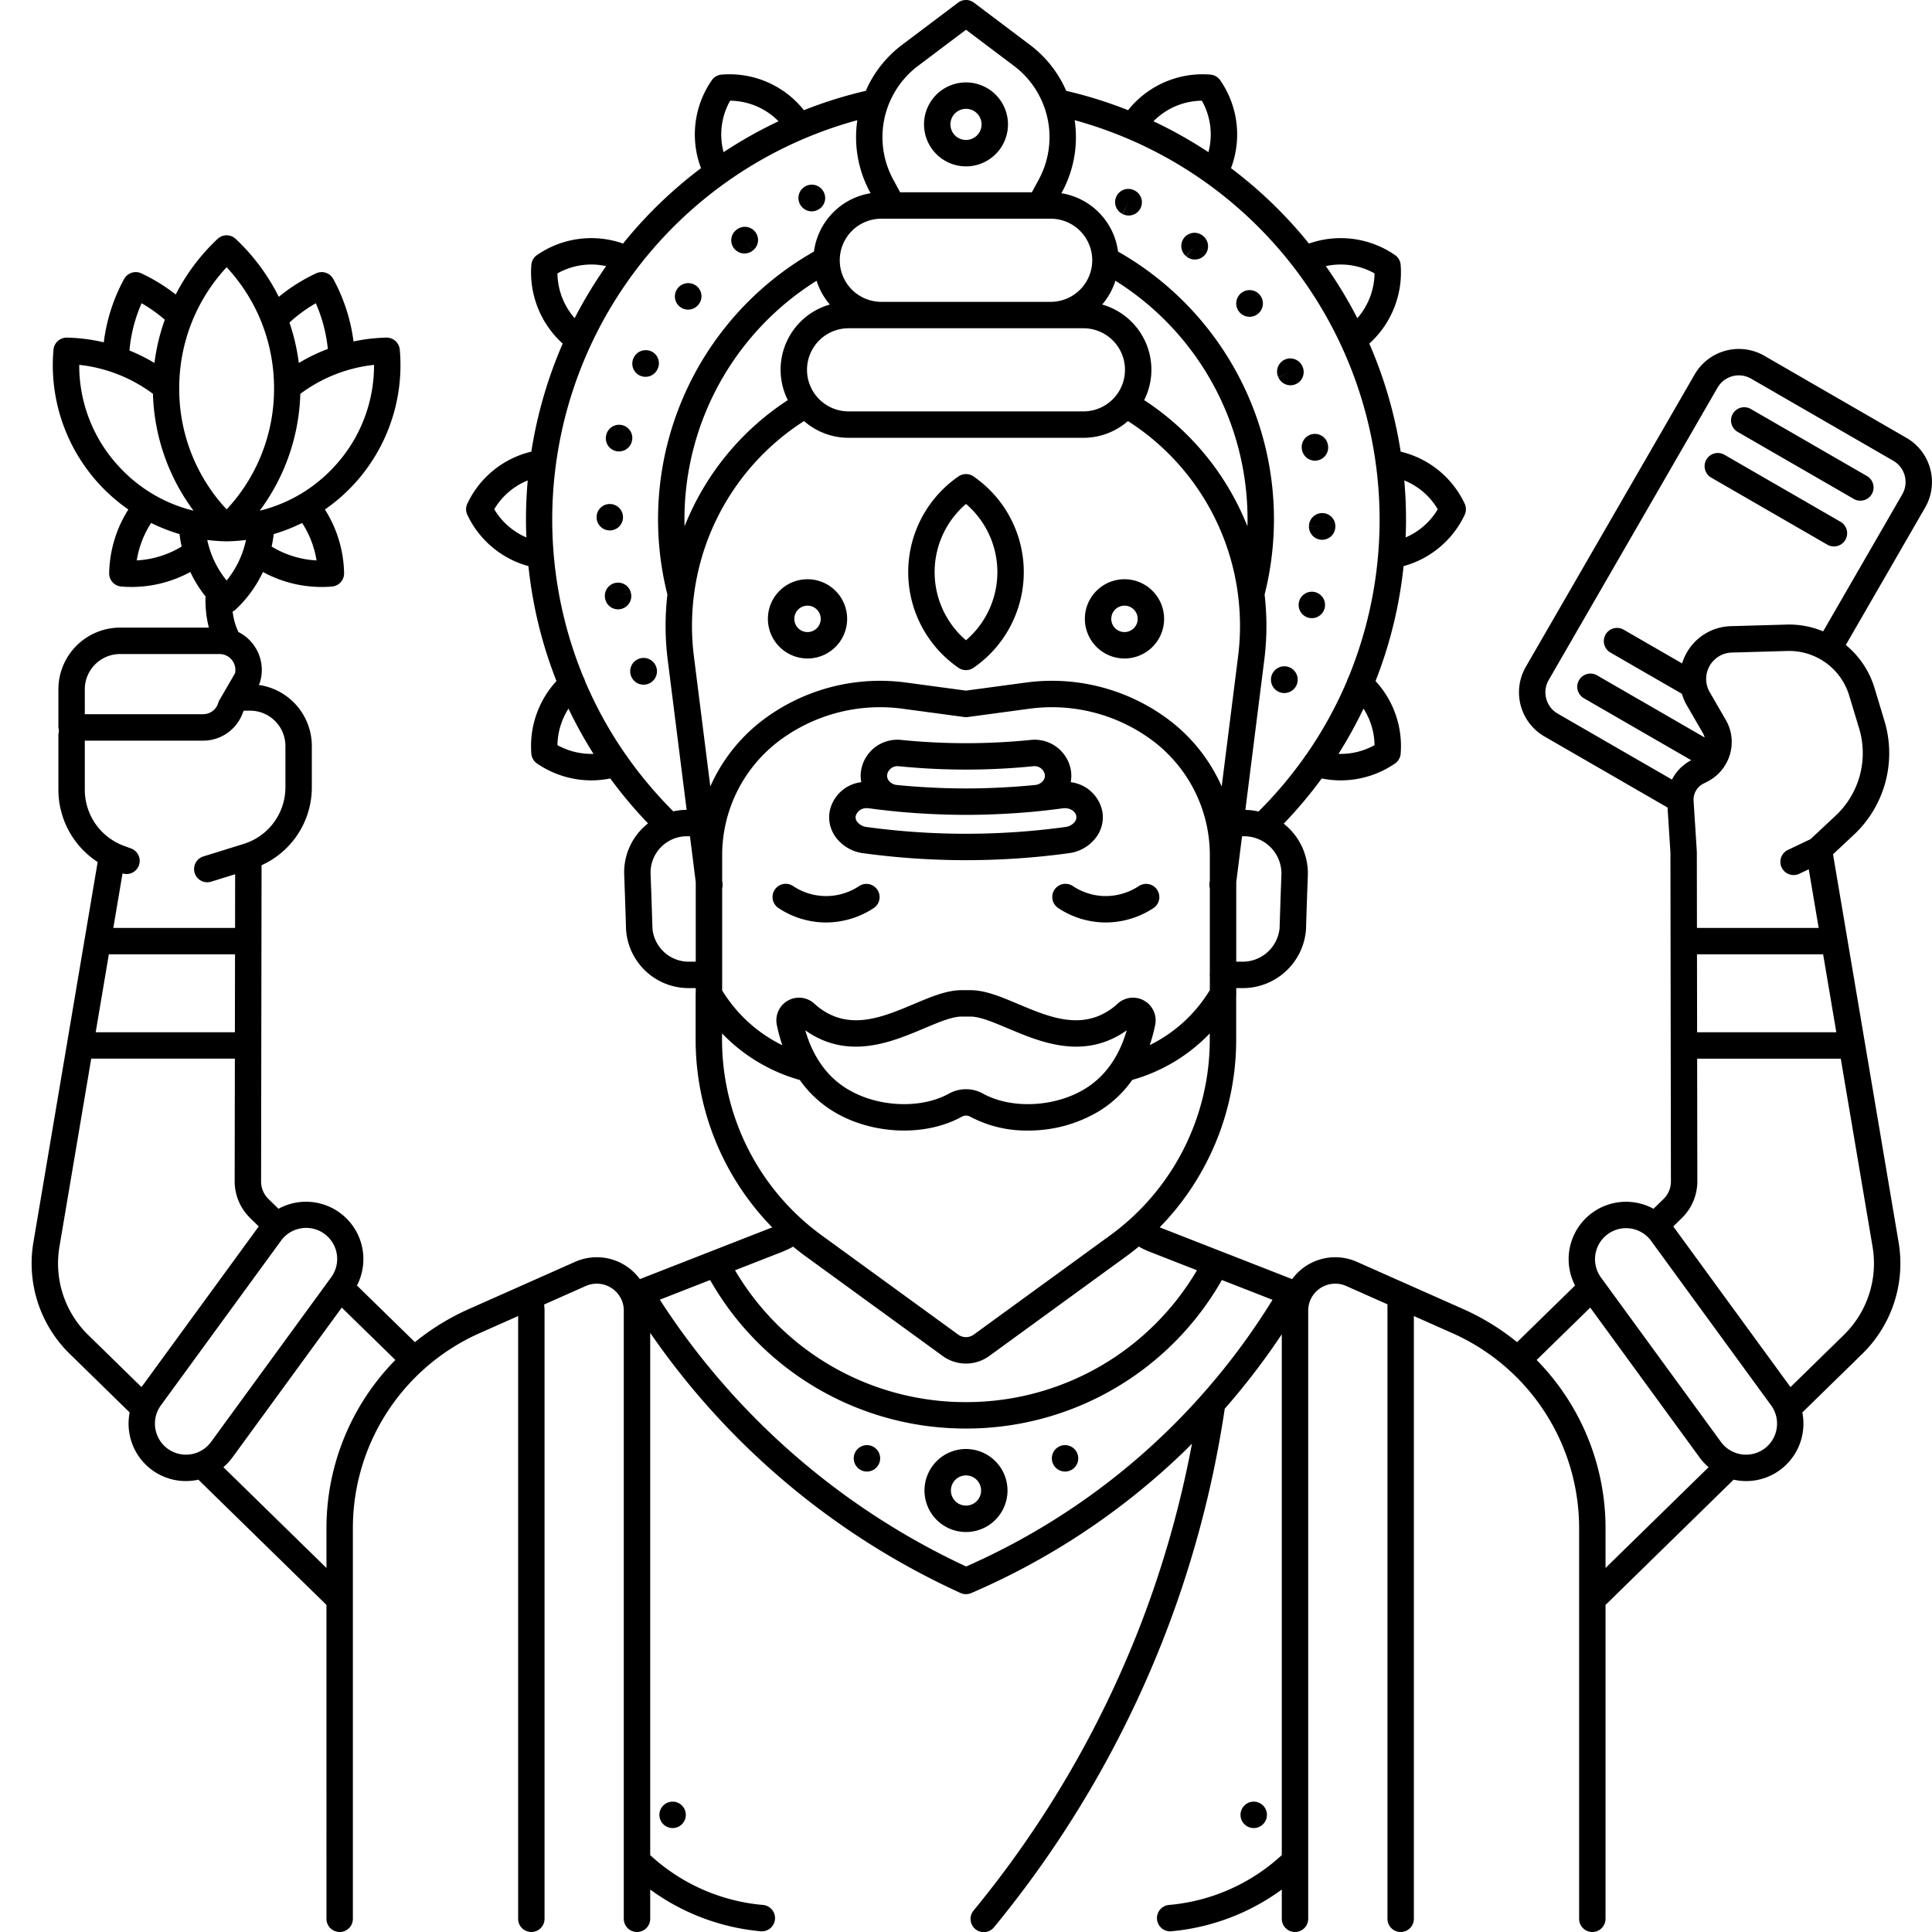 <svg xmlns="http://www.w3.org/2000/svg" data-name="Layer 1" viewBox="0 0 512 512"><path d="M505.25,116.049l-37.703-21.772a13.522,13.522,0,0,0-18.438,4.942l-44.761,77.513A13.522,13.522,0,0,0,409.29,195.171L441.918,214.004l.762,11.916.019,12.622 0.0.004.016,10.853-.001.009.001.009.041,27.621-.002.02.002.021.054,36.001a6.48,6.48,0,0,1-1.955,4.666l-2.658,2.596a15.206,15.206,0,0,0-20.793,20.33l-15.365,15.013a63.33,63.33,0,0,0-14.277-8.772l-15.184-6.744-.042-.019-12.936-5.746a14.147,14.147,0,0,0-17.17,4.576l-16.824-6.577c-.031-.013-.062-.024-.093-.036l-18.182-7.108a71.169,71.169,0,0,0,20.271-49.618V264.184c.003-.062.019-.121.019-.184v-2.144h1.66a16.801,16.801,0,0,0,16.81-15.338c.007-.073.011-.146.014-.219,0-.006.18-6.266.479-14.153a16.748,16.748,0,0,0-4.712-12.355,17.129,17.129,0,0,0-1.678-1.505,118.364,118.364,0,0,0,10.084-11.989,25.183,25.183,0,0,0,4.978.512,25.445,25.445,0,0,0,14.439-4.48,3.501,3.501,0,0,0,1.497-2.595,25.439,25.439,0,0,0-6.66-19.249,115.707,115.707,0,0,0,7.43-30.456,25.298,25.298,0,0,0,16.183-13.567,3.496,3.496,0,0,0,.001-3.001,25.192,25.192,0,0,0-16.95-13.768,117.102,117.102,0,0,0-8.314-28.636A25.444,25.444,0,0,0,371.188,70.186a3.497,3.497,0,0,0-1.499-2.595,25.328,25.328,0,0,0-22.815-3.039c-.172-.214-.333-.436-.507-.649A116.84,116.84,0,0,0,326.228,44.563a25.23,25.23,0,0,0-2.858-23.292,3.5,3.5,0,0,0-2.598-1.5,25.23,25.23,0,0,0-21.818,9.429A115.361,115.361,0,0,0,282.552,24.073c-.344-.785-.71-1.563-1.123-2.326a30.429,30.429,0,0,0-8.493-9.865L258.106.705a3.498,3.498,0,0,0-4.213,0l-14.829,11.177a30.429,30.429,0,0,0-8.493,9.865c-.413.762-.779,1.541-1.123,2.326a115.356,115.356,0,0,0-16.402,5.127A25.213,25.213,0,0,0,191.228,19.771a3.5,3.5,0,0,0-2.598,1.5A25.23,25.23,0,0,0,185.772,44.563a116.84,116.84,0,0,0-20.139,19.339c-.174.213-.335.435-.507.649a25.321,25.321,0,0,0-22.815,3.039,3.497,3.497,0,0,0-1.499,2.595,25.444,25.444,0,0,0,8.31,20.87,117.102,117.102,0,0,0-8.314,28.636,25.192,25.192,0,0,0-16.95,13.768,3.496,3.496,0,0,0,.001,3.001,25.297,25.297,0,0,0,16.182,13.567,115.704,115.704,0,0,0,7.427,30.453,25.469,25.469,0,0,0-6.656,19.253,3.499,3.499,0,0,0,1.5,2.597,25.488,25.488,0,0,0,14.448,4.477,25.22,25.22,0,0,0,4.966-.509,118.275,118.275,0,0,0,10.013,11.914,16.941,16.941,0,0,0-1.68,1.503,16.494,16.494,0,0,0-4.639,12.169c.301,7.922.487,14.351.488,14.415.003.072.009.161.015.232l.01.107A16.607,16.607,0,0,0,182.501,261.856h1.881v1.161a3.479,3.479,0,0,0-.032.392v12.21a71.168,71.168,0,0,0,20.294,49.648l-35.072,13.711a14.147,14.147,0,0,0-17.17-4.576L124.239,346.913a63.33,63.33,0,0,0-14.277,8.772l-15.366-15.014A15.202,15.202,0,0,0,73.802,320.34L71.148,317.749a6.479,6.479,0,0,1-1.958-4.664l.054-36.011.001-.013L69.279,254.212l.038-24.92a22.655,22.655,0,0,0,13.322-20.711V197.691a16.368,16.368,0,0,0-14.058-16.176l.002-.003a3.482,3.482,0,0,0,.324-.748,11.241,11.241,0,0,0-5.738-13.275,19.441,19.441,0,0,1-.975-2.623,21.031,21.031,0,0,1-.548-2.793,3.458,3.458,0,0,0,.81-.552,32.694,32.694,0,0,0,7.228-9.936,32.529,32.529,0,0,0,15.544,3.969q1.375,0,2.758-.116a3.5,3.5,0,0,0,3.204-3.554,32.71,32.71,0,0,0-5.08-16.865,46.55,46.55,0,0,0,19.838-42.346,3.499,3.499,0,0,0-3.486-3.203c-.024,0-.05 0-.075.001a46.75,46.75,0,0,0-8.699,1.018,47.233,47.233,0,0,0-5.365-16.558,3.502,3.502,0,0,0-4.555-1.491,47.149,47.149,0,0,0-9.887,6.225A54.33,54.33,0,0,0,62.455,63.304a3.501,3.501,0,0,0-4.789-0A54.298,54.298,0,0,0,46.566,78.048a47.026,47.026,0,0,0-9.114-5.608,3.499,3.499,0,0,0-4.55,1.485A46.927,46.927,0,0,0,27.506,90.722a46.826,46.826,0,0,0-9.771-1.251,3.516,3.516,0,0,0-3.562,3.202,46.555,46.555,0,0,0,19.838,42.346,32.711,32.711,0,0,0-5.081,16.865,3.499,3.499,0,0,0,3.209,3.554q1.365.114,2.725.113a32.629,32.629,0,0,0,15.571-3.969,32.556,32.556,0,0,0,4.036,6.482,28.979,28.979,0,0,0,.881,8.259H31.829a16.375,16.375,0,0,0-16.356,16.356v10.096a3.151,3.151,0,0,1,0,1.768v14.788A22.881,22.881,0,0,0,25.883,228.448L22.444,248.798l-.006.024-4.672,27.651-0.0.007-8.917,52.757A33.502,33.502,0,0,0,18.464,358.773l15.901,15.544a15.234,15.234,0,0,0,5.942,15.261l.001 0a15.147,15.147,0,0,0,8.955,2.92,15.353,15.353,0,0,0,3.307-.37l33.946,33.192V508.5a3.5,3.5,0,0,0,7,0V423.843c0-.019 0-.038,0-.057V404.945a56.547,56.547,0,0,1,33.564-51.635l10.23-4.544V508.5a3.5,3.5,0,0,0,7,0V347.346a13.909,13.909,0,0,0-.109-1.641l11.041-4.904a7.176,7.176,0,0,1,9.514,3.764c.006.016.007.033.014.049.02.051.048.095.07.145a7.236,7.236,0,0,1,.471,2.587V508.5a3.5,3.5,0,0,0,7,0v-7.752a58.538,58.538,0,0,0,29.238,11.055c.115.011.23.017.344.017a3.5,3.5,0,0,0,.336-6.984,50.53,50.53,0,0,1-29.918-13.211V353.214a200.99,200.99,0,0,0,82.236,68.941,3.499,3.499,0,0,0,2.839.029,188.405,188.405,0,0,0,56.117-37.228c.808-.777,1.589-1.58,2.383-2.371a273.713,273.713,0,0,1-14.383,49.929,275.732,275.732,0,0,1-43.469,73.765,3.5,3.5,0,1,0,5.41,4.441,282.715,282.715,0,0,0,44.569-75.634,281.2,281.2,0,0,0,16.557-61.759,188.549,188.549,0,0,0,15.117-19.734V491.625a50.53,50.53,0,0,1-29.918,13.211,3.5,3.5,0,0,0,.336,6.984c.113,0,.229-.006.344-.017A58.538,58.538,0,0,0,339.688,500.748V508.5a3.5,3.5,0,0,0,7,0V347.346a7.235,7.235,0,0,1,.471-2.587c.022-.049.05-.094.07-.145.006-.016.008-.033.014-.049a7.176,7.176,0,0,1,9.514-3.764l10.934,4.857V508.5a3.5,3.5,0,0,0,7,0V348.767l10.229,4.543a56.547,56.547,0,0,1,33.564,51.635v18.841c-0.0.019,0,.038,0,.057V508.5a3.5,3.5,0,0,0,7,0V425.32l33.944-33.19a15.352,15.352,0,0,0,3.309.371,15.145,15.145,0,0,0,8.955-2.92l.001-0a15.234,15.234,0,0,0,5.942-15.263l15.902-15.544a33.503,33.503,0,0,0,9.615-29.537l-13.61-80.519-.004-.023-3.769-22.301,5.427-5.079a29.629,29.629,0,0,0,8.168-30.386l-2.613-8.65a23.505,23.505,0,0,0-7.596-11.353l21.039-36.438A13.521,13.521,0,0,0,505.25,116.049ZM381.021,134.958a18.305,18.305,0,0,1-8.515,7.468c.064-1.6.105-3.204.105-4.816q0-5.166-.463-10.289A18.212,18.212,0,0,1,381.021,134.958Zm-241.526,7.468a18.305,18.305,0,0,1-8.515-7.468,18.212,18.212,0,0,1,8.874-7.637q-.456,5.119-.463,10.289C139.39,139.221,139.431,140.826,139.495,142.426Zm-67.512,2.418a32.715,32.715,0,0,0,.556-3.301,47.139,47.139,0,0,0,7.532-2.956,25.676,25.676,0,0,1,3.812,9.931A25.523,25.523,0,0,1,71.982,144.844Zm11.709-64.482a40.145,40.145,0,0,1,3.187,12.112,46.903,46.903,0,0,0-7.693,3.721,54.326,54.326,0,0,0-2.477-10.723A39.888,39.888,0,0,1,83.691,80.362Zm-4.104,24.005a39.937,39.937,0,0,1,19.535-7.677A39.343,39.343,0,0,1,88.929,123.279a40.055,40.055,0,0,1-9.338,7.676c-.081.04-.158.088-.236.134A39.106,39.106,0,0,1,68.831,135.336,54.498,54.498,0,0,0,79.587,104.367ZM37.524,80.359a39.749,39.749,0,0,1,6.146,4.362,54.351,54.351,0,0,0-2.736,11.473,46.802,46.802,0,0,0-6.631-3.309A40,40,0,0,1,37.524,80.359Zm-1.286,68.155a25.671,25.671,0,0,1,3.811-9.927,47.139,47.139,0,0,0,7.532,2.956,32.737,32.737,0,0,0,.555,3.298A25.607,25.607,0,0,1,36.238,148.515Zm4.526-17.427c-.077-.046-.153-.093-.233-.132a40.039,40.039,0,0,1-9.339-7.676A39.34,39.34,0,0,1,20.998,96.689a39.9,39.9,0,0,1,19.535,7.678,54.5,54.5,0,0,0,10.756,30.968A39.102,39.102,0,0,1,40.764,131.088Zm6.731-28.18a47.18,47.18,0,0,1,3.469-17.844c.023-.055.049-.109.069-.165a46.933,46.933,0,0,1,9.027-14.083,46.905,46.905,0,0,1,9.274,14.672,3.459,3.459,0,0,0,.188.494A47.255,47.255,0,0,1,72.625,102.907,46.768,46.768,0,0,1,60.061,134.999,46.769,46.769,0,0,1,47.495,102.907Zm7.429,40.186a46.362,46.362,0,0,0,4.904.365c.023 0.0.048.001.072.001.03,0,.058-.008.088-.009.024 0.0.048.007.072.007.024,0,.048-.006.072-.007.03.001.058.009.088.009.024,0,.049-0.0.072-.001a46.362,46.362,0,0,0,4.904-.365,25.409,25.409,0,0,1-5.136,10.752A25.418,25.418,0,0,1,54.924,143.094Zm-32.452,39.586a9.367,9.367,0,0,1,9.356-9.356H58.167a4.214,4.214,0,0,1,4.123,5.085l-4.127,7.117a3.481,3.481,0,0,0-.324.748,4.19,4.19,0,0,1-4.036,3.002H22.473Zm0,26.651V196.275H53.803a11.142,11.142,0,0,0,10.603-7.561l.22-.379h1.657a9.367,9.367,0,0,1,9.356,9.356v10.89A15.714,15.714,0,0,1,64.543,223.654l-10.649,3.313a3.5,3.5,0,1,0,2.08,6.684l6.339-1.972-.021,14.227H30.032L32.473,231.465a3.494,3.494,0,0,0,2.248-6.615l-1.92-.707A15.843,15.843,0,0,1,22.473,209.331Zm6.376,43.574H62.281L62.25,273.556H25.359Zm8.651,114.689-14.144-13.827A26.498,26.498,0,0,1,15.751,330.403l8.425-49.848H62.239l-.049,32.524a13.614,13.614,0,0,0,4.064,9.674l2.315,2.26Zm6.933,16.329.001 0A8.24,8.24,0,0,1,41.51,374.587c.016-.038.031-.076.045-.114a8.192,8.192,0,0,1,1.083-2.045l31.794-43.573a8.227,8.227,0,1,1,13.291,9.698l-31.793,43.573A8.237,8.237,0,0,1,44.434,383.923Zm42.083,21.022v10.584L59.201,388.821a15.178,15.178,0,0,0,2.383-2.568l28.987-39.727,14.206,13.881A63.533,63.533,0,0,0,86.517,404.945ZM320.618,233.342l-.091.72a3.48,3.48,0,0,0,.091,1.319V258.017c-.011.113-.034.223-.034.339s.023.226.034.339v3.703a38.542,38.542,0,0,1-15.927,14.572,43.609,43.609,0,0,0,1.45-5.386V271.584a6.008,6.008,0,0,0-9.938-5.619,16.912,16.912,0,0,1-5.376,3.392c-6.935,2.654-14.117-.374-21.062-3.3-4.398-1.854-8.553-3.604-12.403-3.648q-1.365-.015-2.722,0c-3.851.043-8.006,1.794-12.404,3.648-6.946,2.927-14.127,5.953-21.062,3.3a16.905,16.905,0,0,1-5.376-3.393,6.008,6.008,0,0,0-9.938,5.619,43.587,43.587,0,0,0,1.458,5.413,38.613,38.613,0,0,1-15.936-14.523V235.381a3.48,3.48,0,0,0,.091-1.319l-.091-.72v-6.745a37.96,37.96,0,0,1,15.863-30.83,44.607,44.607,0,0,1,32.001-7.94l16.287,2.193a3.475,3.475,0,0,0,.934,0l16.287-2.193a44.614,44.614,0,0,1,32.001,7.94,37.957,37.957,0,0,1,15.863,30.827Zm-22.027,39.695c-1.487,5.217-4.512,11.322-10.65,15.255-7.988,5.117-19.791,5.768-27.453,1.513a9.313,9.313,0,0,0-8.975,0c-7.663,4.255-19.467,3.604-27.452-1.513-6.142-3.935-9.166-10.04-10.652-15.256a23.131,23.131,0,0,0,5.263,2.858c9.562,3.661,18.834-.247,26.283-3.387,3.747-1.579,7.287-3.071,9.764-3.099q1.283-.015,2.565,0c2.477.027,6.016,1.519,9.763,3.099,7.45,3.14,16.723,7.046,26.283,3.387A23.123,23.123,0,0,0,298.591,273.037Zm40.517-27.058a9.834,9.834,0,0,1-9.829,8.877h-1.66V233.784l1.534-12.166h.559a9.887,9.887,0,0,1,9.875,10.263C339.309,239.174,339.134,245.081,339.107,245.979ZM292.085,80.704a18.066,18.066,0,0,0,3.512-6.302,74.574,74.574,0,0,1,35.013,63.208c0,.626-.014,1.25-.03,1.875a71.286,71.286,0,0,0-27.361-33.448,17.954,17.954,0,0,0-11.134-25.333Zm-83.305,25.333a71.286,71.286,0,0,0-27.361,33.448c-.016-.625-.03-1.25-.03-1.875A74.574,74.574,0,0,1,216.403,74.402a18.066,18.066,0,0,0,3.512,6.302,17.954,17.954,0,0,0-11.134,25.333Zm16.104-19.046h62.232a11.016,11.016,0,0,1,0,22.032H224.884a11.016,11.016,0,0,1,0-22.032ZM354.709,199.783a115.093,115.093,0,0,0,6.633-11.995,18.422,18.422,0,0,1,2.927,9.681A18.437,18.437,0,0,1,354.709,199.783Zm9.56-127.334a18.443,18.443,0,0,1-4.559,11.877,116.191,116.191,0,0,0-8.35-13.799A18.342,18.342,0,0,1,364.27,72.45ZM318.51,26.688a18.243,18.243,0,0,1,1.737,13.64,117.206,117.206,0,0,0-14.562-8.189A18.227,18.227,0,0,1,318.51,26.688Zm-37.081,24.252a30.53,30.53,0,0,0,3.368-19.089,109.794,109.794,0,0,1,72.572,147.636,3.443,3.443,0,0,0-.385.94,108.271,108.271,0,0,1-10.82,19.576,3.453,3.453,0,0,0-.453.64,111.262,111.262,0,0,1-12.188,14.42,17.002,17.002,0,0,0-3.489-.428l5.02-39.807a71.742,71.742,0,0,0,.078-17.257,81.559,81.559,0,0,0-38.841-90.899,18.033,18.033,0,0,0-15.006-15.465ZM236.726,25.083a23.473,23.473,0,0,1,6.552-7.611L256,7.883l12.723,9.589a23.633,23.633,0,0,1,6.552,30.132l-1.818,3.355H238.544l-1.818-3.355A23.555,23.555,0,0,1,236.726,25.083ZM275.533,57.959l.004 0.0.007-0h2.894a11.016,11.016,0,1,1,0,22.032h-44.877a11.016,11.016,0,1,1,0-22.032Zm-82.043-31.271A18.23,18.23,0,0,1,206.315,32.14a117.235,117.235,0,0,0-14.562,8.189A18.243,18.243,0,0,1,193.49,26.688ZM147.73,72.45a18.334,18.334,0,0,1,12.909-1.922,116.191,116.191,0,0,0-8.35,13.799A18.443,18.443,0,0,1,147.73,72.45Zm0,125.019a18.449,18.449,0,0,1,2.925-9.679,115.005,115.005,0,0,0,6.631,11.992A18.491,18.491,0,0,1,147.73,197.468Zm18.591,3.224a3.464,3.464,0,0,0-.516-.73,108.183,108.183,0,0,1-10.78-19.505,3.449,3.449,0,0,0-.412-1.005A109.686,109.686,0,0,1,227.203,31.851a30.53,30.53,0,0,0,3.368,19.089l.144.266a18.033,18.033,0,0,0-15.006,15.465A81.559,81.559,0,0,0,176.869,157.571a71.745,71.745,0,0,0,.078,17.257l5.018,39.794a16.778,16.778,0,0,0-3.532.395A111.146,111.146,0,0,1,166.322,200.692Zm18.06,54.164H182.501a9.649,9.649,0,0,1-9.599-8.865c-.025-.87-.206-6.975-.488-14.375a9.634,9.634,0,0,1,9.622-9.999h.812l1.534,12.166Zm-.489-80.904a64.713,64.713,0,0,1-.012-16.073c.003-.017.004-.034.006-.051a64.324,64.324,0,0,1,29.194-46.243,17.921,17.921,0,0,0,11.803,4.438h62.232a17.921,17.921,0,0,0,11.803-4.438,64.324,64.324,0,0,1,29.195,46.244c.002.017.003.034.006.05a64.711,64.711,0,0,1-.012,16.073L323.761,208.419a44.906,44.906,0,0,0-14.938-18.348,51.595,51.595,0,0,0-37.003-9.181L256,183.02l-15.82-2.13a51.597,51.597,0,0,0-37.003,9.181A44.905,44.905,0,0,0,188.239,208.42Zm7.457,101.667v-1.759a45.61,45.61,0,0,0,20.602,12.344,29.997,29.997,0,0,0,8.333,7.981c10.157,6.507,24.72,7.239,34.627,1.739a2.259,2.259,0,0,1,2.178,0,31.787,31.787,0,0,0,15.328,3.681,36.259,36.259,0,0,0,19.3-5.42,29.989,29.989,0,0,0,8.347-8.003,45.525,45.525,0,0,0,20.536-12.314v1.77a64.122,64.122,0,0,1-26.318,51.69l-36.221,26.35a3.504,3.504,0,0,1-4.122.01l-36.251-26.36A64.112,64.112,0,0,1,191.35,275.62Zm15.92,56.138a23.869,23.869,0,0,0,2.92-1.387q1.646,1.357,3.381,2.619l36.257,26.365a10.49,10.49,0,0,0,12.351-.016l36.221-26.35q1.741-1.267,3.392-2.631a23.528,23.528,0,0,0,2.944,1.401l12.474,4.876a70.929,70.929,0,0,1-60.962,34.941c-.085 0-.167 0-.252 0a70.854,70.854,0,0,1-61.205-34.941ZM308.654,379.909a181.369,181.369,0,0,1-52.615,35.226,194.065,194.065,0,0,1-81.18-70.707l13.329-5.211a77.833,77.833,0,0,0,67.807,39.36c.091,0,.185,0,.275-0a77.918,77.918,0,0,0,67.541-39.36l13.421,5.247A181.269,181.269,0,0,1,308.654,379.909Zm116.829,35.62V404.945a63.533,63.533,0,0,0-18.261-44.539l14.205-13.88L450.416,386.255a15.189,15.189,0,0,0,2.382,2.567Zm42.082-31.604.001-0a8.237,8.237,0,0,1-11.496-1.796l-31.793-43.573a8.229,8.229,0,0,1,6.628-13.078,8.333,8.333,0,0,1,1.288.101,8.173,8.173,0,0,1,5.375,3.279l31.794,43.573a8.199,8.199,0,0,1,1.085,2.051c.012.033.025.065.038.097A8.239,8.239,0,0,1,467.565,383.926ZM496.249,330.403a26.499,26.499,0,0,1-7.605,23.364l-14.145,13.827-31.069-42.579,2.319-2.264a13.614,13.614,0,0,0,4.062-9.676l-.048-32.517H487.824Zm-9.608-56.845H449.751L449.72,252.907h33.43Zm3.408-89.255,2.613,8.65a22.671,22.671,0,0,1-6.25,23.25l-6.614,6.19-5.98,2.843a3.5,3.5,0,0,0,3.006,6.322l2.517-1.196,2.627,15.545H449.709l-.03-19.895-0-.212c0-.073-.003-.146-.007-.218l-.854-13.368a4.739,4.739,0,0,1,2.537-4.503l1.258-.656a11.629,11.629,0,0,0,4.606-4.335c.013-.021.028-.039.04-.06.006-.011.009-.023.015-.034a11.803,11.803,0,0,0,1.18-2.704,11.631,11.631,0,0,0-1.112-9.152l-4.25-7.345a6.99,6.99,0,0,1,5.851-10.489l14.749-.42A16.622,16.622,0,0,1,490.049,184.303Zm14.08-53.313L483.155,167.316a23.438,23.438,0,0,0-9.662-1.797l-14.749.42a13.873,13.873,0,0,0-11.819,7.169,14.231,14.231,0,0,0-1.157,2.702l-15.508-8.951a3.5,3.5,0,0,0-3.5,6.062l18.957,10.941a14.178,14.178,0,0,0,1.318,3.068l4.25,7.345a4.747,4.747,0,0,1,.461,1.159l-28.487-16.447a3.5,3.5,0,1,0-3.5,6.062l28.434,16.416-.073.038a11.723,11.723,0,0,0-5.028,5.093l-30.3-17.488a6.512,6.512,0,0,1-2.379-8.879L455.171,102.721a6.514,6.514,0,0,1,8.879-2.38L501.75,122.111A6.511,6.511,0,0,1,504.129,130.99ZM229.75,382.975a3.5,3.5,0,1,0,3.5,3.5A3.5,3.5,0,0,0,229.75,382.975Zm52.5,0a3.5,3.5,0,1,0,3.5,3.5A3.5,3.5,0,0,0,282.25,382.975Zm53.499,97.979a3.5,3.5,0,1,0-3.5,3.5A3.5,3.5,0,0,0,335.749,480.954Zm-161,0a3.5,3.5,0,1,0,3.5-3.5A3.5,3.5,0,0,0,174.749,480.954ZM487.784,138.293l-30.773-17.767a3.5,3.5,0,1,0-3.5,6.062l30.773,17.767a3.5,3.5,0,0,0,3.5-6.062ZM256,384a11,11,0,1,0,11,11A11.012,11.012,0,0,0,256,384Zm0,15a4,4,0,1,1,4-4A4.004,4.004,0,0,1,256,399ZM227.67,234.823a15.756,15.756,0,0,1-17.472.001,3.5,3.5,0,1,0-3.869,5.833,22.797,22.797,0,0,0,12.067,3.804c.179.004.355.006.531.006a23.113,23.113,0,0,0,12.609-3.809,3.5,3.5,0,0,0-3.867-5.835Zm62.826-12.931a8.908,8.908,0,0,0,1.636-6.854,9.726,9.726,0,0,0-8.386-7.75,8.976,8.976,0,0,0,.079-2.982,9.743,9.743,0,0,0-10.727-8.209,171.171,171.171,0,0,1-34.198,0,9.736,9.736,0,0,0-10.724,8.209,8.984,8.984,0,0,0,.079,2.978,9.713,9.713,0,0,0-8.386,7.754,8.905,8.905,0,0,0,1.634,6.854,10.724,10.724,0,0,0,7.234,4.213,201.764,201.764,0,0,0,54.528,0A10.719,10.719,0,0,0,290.496,221.892Zm-55.391-16.597a2.767,2.767,0,0,1,2.795-2.25,2.966,2.966,0,0,1,.301.015,178.16,178.16,0,0,0,35.595,0,2.79,2.79,0,0,1,3.099,2.236,2.129,2.129,0,0,1-.469,1.625,3.068,3.068,0,0,1-2.085,1.106c-1.801.182-3.604.331-5.409.459-.541.038-1.082.068-1.622.102q-2.018.125-4.038.205c-.595.024-1.19.049-1.786.067q-2.537.076-5.075.086-.413.001-.825-0-2.536-.006-5.071-.086c-.597-.018-1.193-.043-1.789-.067q-2.02-.08-4.037-.205c-.54-.033-1.08-.063-1.62-.101-1.804-.128-3.607-.277-5.408-.459a3.064,3.064,0,0,1-2.085-1.106A2.127,2.127,0,0,1,235.105,205.295ZM282.319,219.168a194.74,194.74,0,0,1-52.639-0,3.704,3.704,0,0,1-2.519-1.396,1.973,1.973,0,0,1-.403-1.498,2.936,2.936,0,0,1,3.057-2.097,4.086,4.086,0,0,1,.542.037q3.284.448,6.58.778c.021.002.042.007.063.01,1.851.186,3.707.337,5.564.468.569.04,1.137.072,1.706.107q2.088.129,4.179.212c.618.025,1.235.051,1.852.069,1.77.053,3.54.086,5.31.09q.386.001.772,0c1.774-.004,3.548-.037,5.321-.09.611-.018,1.221-.044,1.831-.069q2.111-.084,4.218-.214c.556-.034,1.111-.065,1.667-.104,1.863-.132,3.724-.282,5.58-.469.022-.002.044-.008.066-.01q3.292-.332,6.574-.777c1.737-.237,3.355.688,3.601,2.059a1.978,1.978,0,0,1-.404,1.5,3.704,3.704,0,0,1-2.517,1.395Zm212.465-93-30.773-17.767a3.5,3.5,0,1,0-3.5,6.062l30.773,17.767a3.5,3.5,0,0,0,3.5-6.062ZM298,174.506a10.5,10.5,0,1,0-10.5-10.5A10.512,10.512,0,0,0,298,174.506Zm0-14a3.5,3.5,0,1,1-3.5,3.5A3.504,3.504,0,0,1,298,160.506ZM173.725,176.312a3.545,3.545,0,1,0,.082.175ZM256,44.091a11.125,11.125,0,1,0-11.125-11.125A11.137,11.137,0,0,0,256,44.091Zm0-15.25a4.125,4.125,0,1,1-4.125,4.125A4.13,4.13,0,0,1,256,28.841ZM167.218,157.211l-3.431.694,3.426-.716a3.5,3.5,0,1,0-6.852,1.432c.008.037.037.17.046.207a3.466,3.466,0,0,0,3.38,2.651,3.51,3.51,0,0,0,3.431-4.267ZM297.45,56.692l1.654-3.085-1.606,3.109a3.5,3.5,0,1,0,3.213-6.219c-.014-.007-.116-.06-.13-.066a3.5,3.5,0,1,0-3.131,6.261ZM172.65,93.14a3.545,3.545,0,0,0-4.707,1.641,3.5,3.5,0,1,0,6.281,3.089l.044-.089A3.458,3.458,0,0,0,172.65,93.14Zm9.701-11.087a3.495,3.495,0,0,0,2.695-1.264c.017-.021.096-.119.112-.14a3.458,3.458,0,0,0-.569-4.853,3.543,3.543,0,0,0-4.93.521,3.501,3.501,0,0,0,2.691,5.736ZM197.291,67.174a3.531,3.531,0,0,0,2.189-.758l-2.13-2.778,2.148,2.763a3.5,3.5,0,1,0-4.297-5.525c-.028.021-.133.105-.16.127a3.492,3.492,0,0,0,2.249,6.171Zm119.341-1.918-2.261,2.672a3.5,3.5,0,1,0,4.521-5.344l-.106-.089a3.5,3.5,0,1,0-4.461,5.395ZM161.604,140.57a3.499,3.499,0,0,0,3.496-3.398l.003-.202A3.501,3.501,0,1,0,161.5,140.568C161.535,140.569,161.569,140.57,161.604,140.57Zm1.69-21.015a3.484,3.484,0,0,0,.752.083,3.537,3.537,0,0,0,3.421-2.723l-3.396-.846,3.401.825a3.5,3.5,0,0,0-6.803-1.649c-.009.036-.039.169-.047.206A3.477,3.477,0,0,0,163.294,119.555ZM214,174.506a10.5,10.5,0,1,0-10.5-10.5A10.512,10.512,0,0,0,214,174.506Zm0-14a3.5,3.5,0,1,1-3.5,3.5A3.504,3.504,0,0,1,214,160.506ZM215.107,56.008a3.487,3.487,0,0,0,1.48-.331l.133-.063a3.477,3.477,0,0,0,1.602-4.663,3.536,3.536,0,1,0-3.215,5.057Zm38.902,120.963a3.502,3.502,0,0,0,3.98,0,30.795,30.795,0,0,0,0-50.717,3.503,3.503,0,0,0-3.98,0,30.795,30.795,0,0,0,0,50.717ZM256,133.549a23.785,23.785,0,0,1,0,36.129,23.785,23.785,0,0,1,0-36.129Zm92.562,23.384a3.502,3.502,0,0,0-4.288,2.472l-.046.181a3.501,3.501,0,1,0,4.334-2.653ZM328.398,82.639a3.535,3.535,0,1,0-.129-.17ZM301.803,234.823a16.03,16.03,0,0,1-9.109,2.64,15.807,15.807,0,0,1-8.362-2.639,3.5,3.5,0,1,0-3.869,5.833,22.797,22.797,0,0,0,12.067,3.804q.267.007.53.006a23.113,23.113,0,0,0,12.61-3.809,3.5,3.5,0,0,0-3.867-5.835Zm35.356-56.225a3.544,3.544,0,1,0,.098-.191C337.238,178.44,337.176,178.563,337.159,178.598Zm4.809-80.038-3.189,1.44a3.5,3.5,0,1,0,6.379-2.881l-.071-.156a3.5,3.5,0,0,0-6.322,3.005Zm3.067,20.641.021.098a3.5,3.5,0,0,0,6.852-1.432l-.021-.098a3.5,3.5,0,0,0-6.852,1.432Zm5.348,16.771a3.523,3.523,0,0,0-3.5,3.447l3.498.127-3.498-.103a3.499,3.499,0,0,0,3.396,3.602c.035.001.069.001.104.001a3.5,3.5,0,0,0,3.496-3.397c.001-.035.004-.168.004-.203a3.478,3.478,0,0,0-3.461-3.474Z"/></svg>
